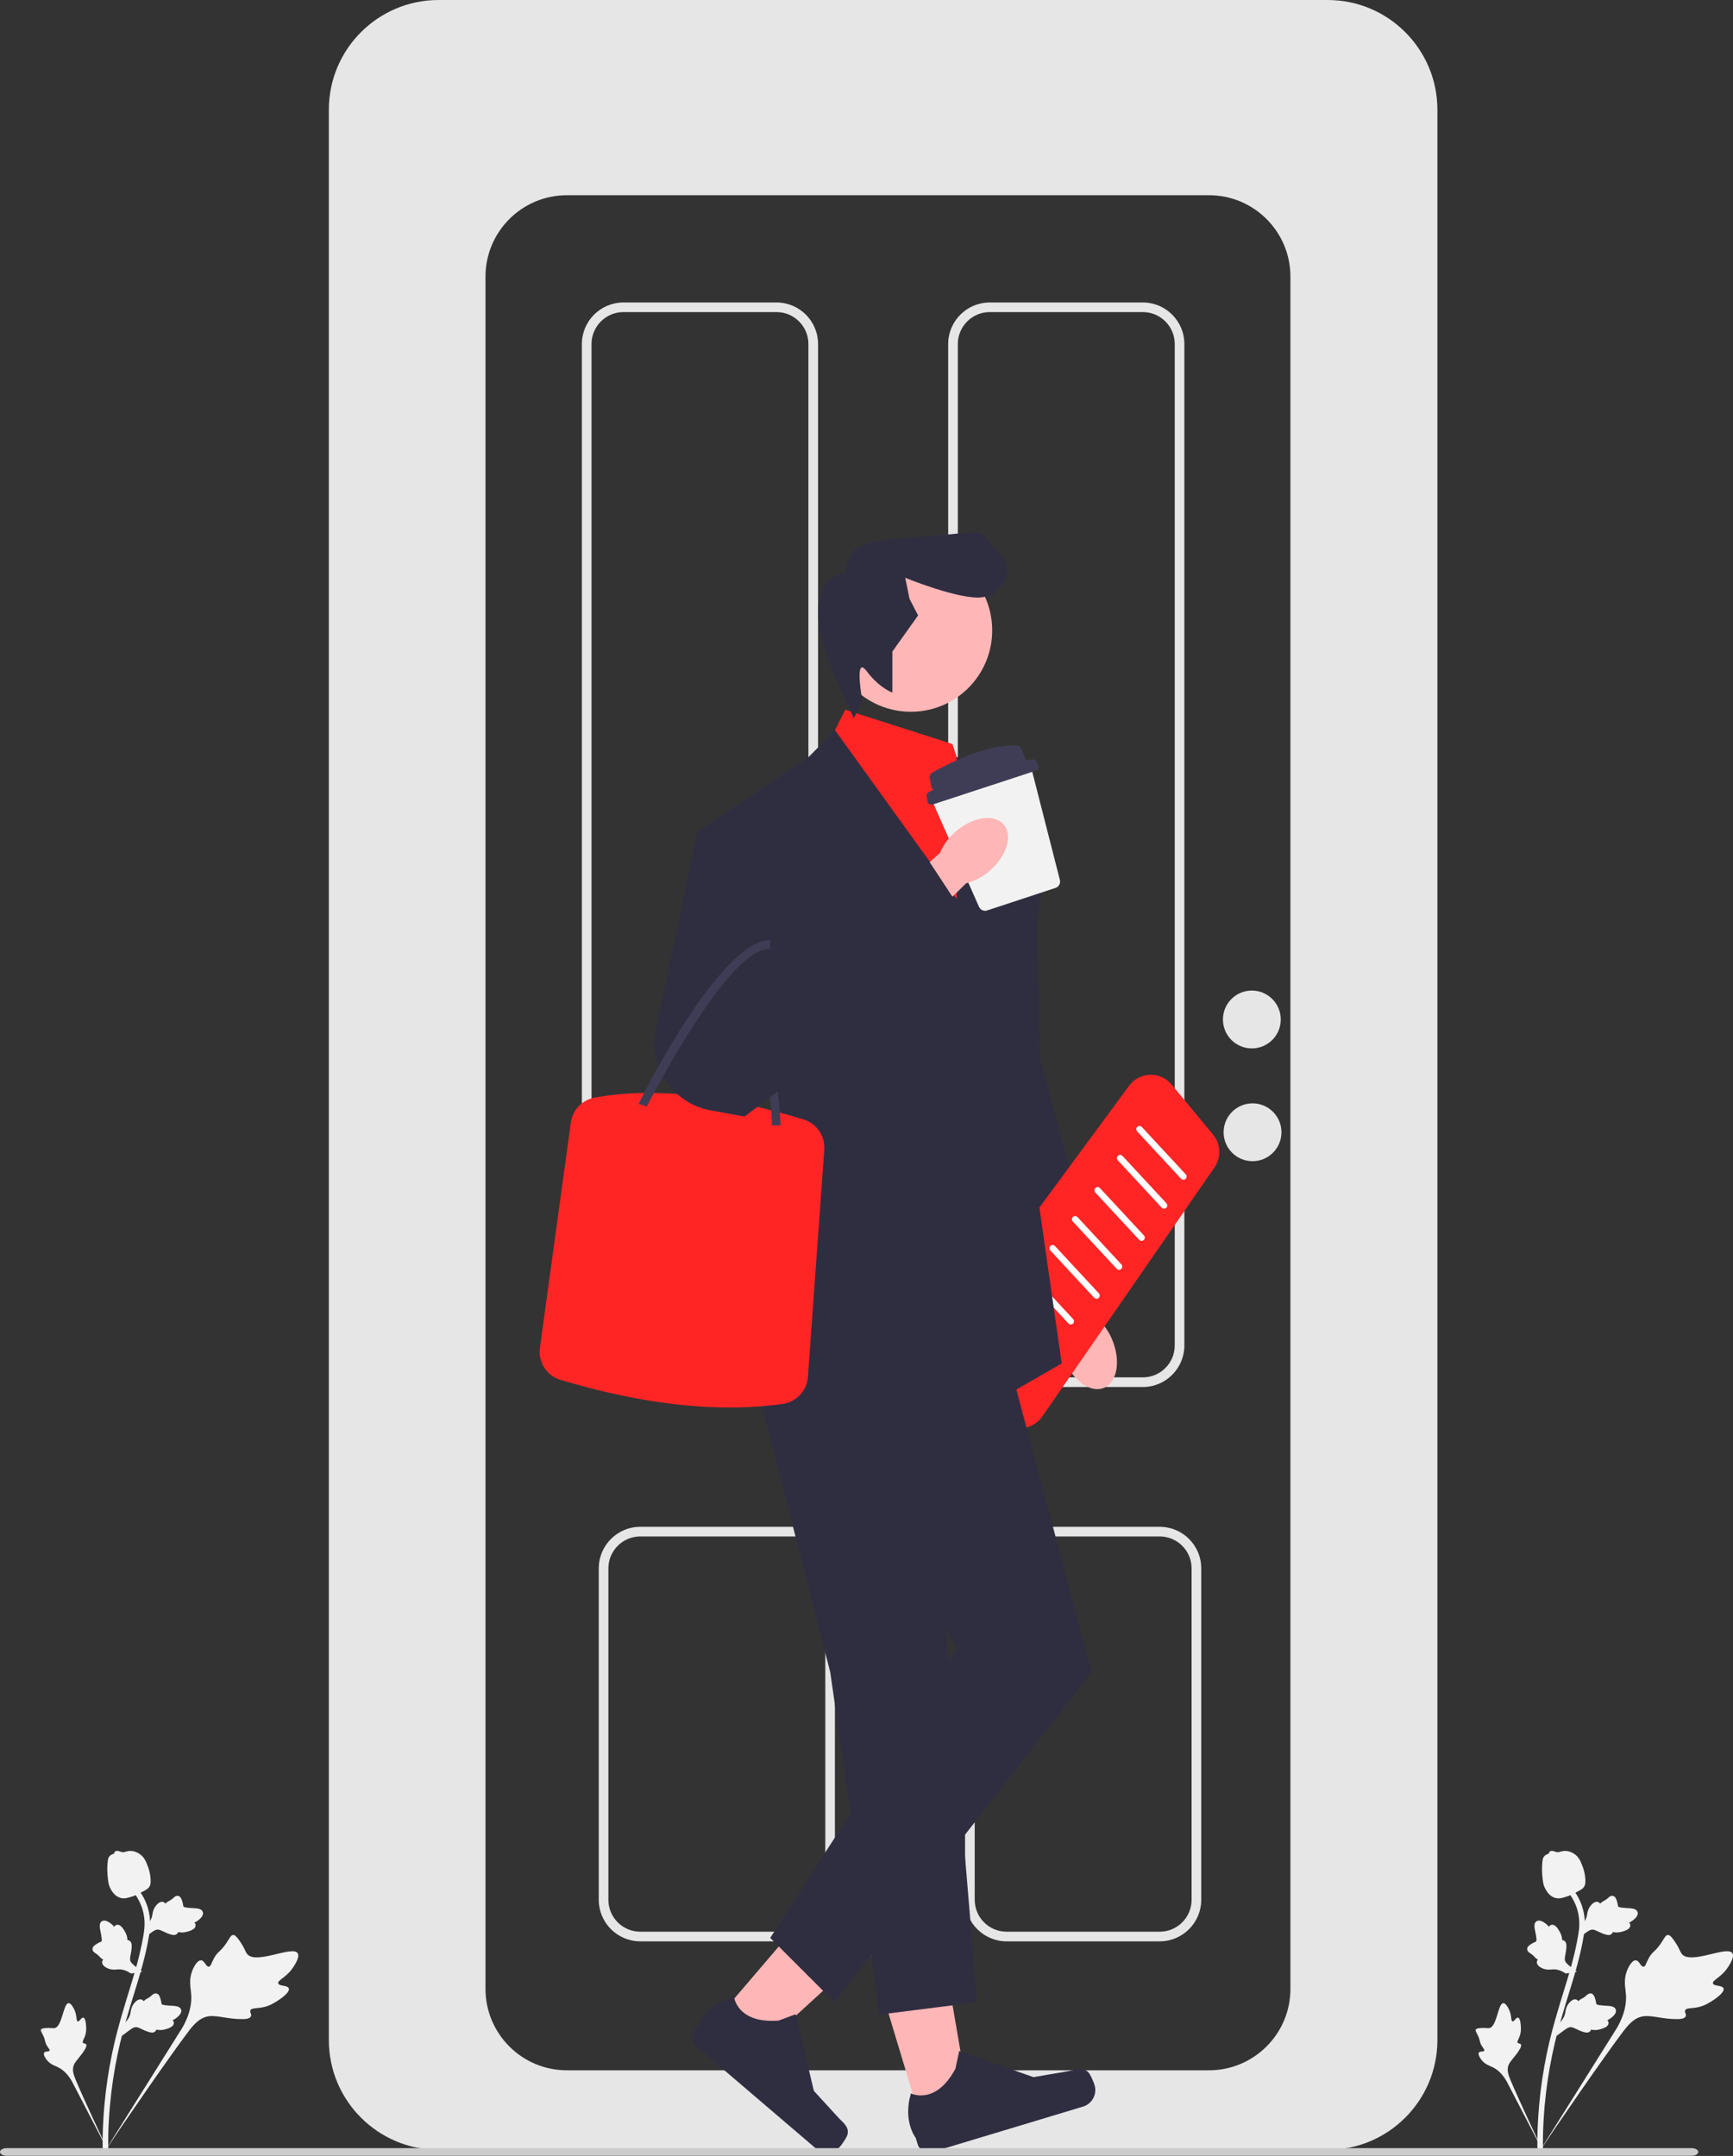 <svg xmlns="http://www.w3.org/2000/svg" width="538.722" height="670.152" viewBox="0 0 538.722 670.152" xmlns:xlink="http://www.w3.org/1999/xlink"><rect x="0" y="0" width="538.722" height="670.152" fill="#333333" stroke="none"/><g><path d="M535.788,618.089c-.354-1.084-3.039-.607-3.296-1.576-.257-.966,2.319-1.776,4.295-4.498,.356-.491,2.601-3.584,1.74-4.886-1.632-2.466-12.988,3.676-15.714,.229-.598-.756-.844-2.055-2.626-4.472-.709-.961-1.164-1.426-1.707-1.412-.771,.019-1.047,.984-2.259,2.732-1.818,2.621-2.474,2.292-3.671,4.439-.889,1.594-.994,2.613-1.635,2.673-.907,.085-1.282-1.9-2.39-1.977-1.131-.079-2.263,1.882-2.824,3.415-1.053,2.875-.401,5.073-.256,7.263,.157,2.38-.212,5.864-2.798,10.336l-24.392,38.862c5.238-7.922,20.108-29.526,26.099-37.45,1.729-2.288,3.588-4.585,6.449-5.017,2.754-.416,6.105,.947,10.782,.867,.546-.009,2.066-.054,2.436-.86,.306-.666-.453-1.245-.177-1.871,.37-.84,2.037-.48,4.308-1.037,1.601-.393,2.689-1.043,3.625-1.602,.282-.169,4.484-2.714,4.012-4.157h-0Z" fill="#f2f2f2"/><path d="M471.902,627.162c-.634-.139-1.175,1.316-1.725,1.163-.548-.153-.202-1.651-.968-3.406-.138-.317-1.009-2.311-1.896-2.264-1.681,.089-1.943,7.435-4.421,7.779-.544,.075-1.252-.179-2.953-.001-.676,.071-1.036,.16-1.186,.431-.213,.384,.181,.798,.689,1.897,.762,1.648,.411,1.875,1.119,3.082,.526,.896,.995,1.242,.84,1.574-.22,.47-1.302,.081-1.66,.603-.365,.532,.271,1.654,.861,2.371,1.107,1.346,2.374,1.66,3.491,2.221,1.213,.61,2.817,1.796,4.266,4.355l12.036,23.184c-2.377-4.857-8.69-18.388-10.85-23.615-.624-1.509-1.215-3.084-.602-4.613,.59-1.472,2.226-2.723,3.537-5.042,.153-.271,.57-1.03,.281-1.444-.239-.342-.742-.137-.97-.453-.305-.424,.352-1.138,.734-2.414,.269-.899,.264-1.621,.26-2.241-.001-.187-.038-2.984-.882-3.169v0Z" fill="#f2f2f2"/><path d="M483.909,632.819l.378-3.493,.232-.219c1.074-1.015,1.745-2.089,1.997-3.196,.04-.176,.071-.354,.103-.535,.126-.718,.282-1.611,.972-2.538,.386-.517,1.409-1.684,2.463-1.276,.285,.107,.477,.291,.61,.487,.033-.034,.068-.068,.104-.105,.455-.443,.774-.605,1.081-.761,.236-.12,.479-.244,.891-.573,.181-.144,.326-.275,.447-.384,.37-.33,.843-.717,1.491-.564,.687,.188,.923,.843,1.079,1.277,.279,.774,.365,1.306,.422,1.659,.02,.129,.044,.274,.062,.321,.15,.379,2.038,.477,2.748,.518,1.597,.087,2.978,.162,3.31,1.255,.238,.782-.258,1.635-1.519,2.603-.393,.301-.785,.509-1.127,.664,.21,.199,.378,.469,.388,.838h0c.023,.872-.872,1.542-2.659,1.993-.444,.113-1.042,.263-1.823,.226-.368-.018-.691-.075-.966-.127-.041,.157-.116,.32-.252,.474-.398,.455-1.04,.571-1.912,.314-.963-.268-1.723-.633-2.395-.954-.586-.279-1.092-.518-1.516-.583-.789-.11-1.525,.377-2.405,1.025l-2.206,1.655h-0Z" fill="#f2f2f2"/><path d="M490.206,612.924l-3.475,.52-.271-.169c-1.254-.781-2.464-1.158-3.598-1.121-.18,.006-.36,.021-.544,.036-.727,.061-1.63,.136-2.702-.296-.598-.243-1.987-.935-1.859-2.059,.031-.302,.161-.535,.316-.714-.041-.024-.083-.048-.128-.075-.544-.328-.781-.595-1.01-.853-.176-.198-.357-.402-.781-.717-.186-.138-.348-.245-.485-.335-.413-.274-.907-.634-.924-1.299,.007-.712,.582-1.106,.962-1.368,.678-.466,1.171-.684,1.498-.829,.12-.052,.254-.112,.295-.142,.328-.242-.056-2.092-.196-2.79-.321-1.566-.599-2.922,.374-3.52,.696-.429,1.647-.165,2.903,.809,.391,.304,.691,.631,.928,.922,.139-.254,.358-.485,.712-.588h0c.838-.244,1.712,.452,2.602,2.066,.222,.401,.519,.941,.681,1.707,.076,.361,.103,.687,.122,.966,.162-0,.339,.031,.522,.123,.541,.269,.816,.861,.789,1.77-.015,.999-.175,1.828-.315,2.558-.121,.638-.224,1.188-.18,1.614,.093,.791,.751,1.379,1.602,2.066l2.16,1.714h-0Z" fill="#f2f2f2"/><path d="M490.674,602.49l.378-3.493,.232-.219c1.074-1.015,1.745-2.089,1.997-3.196,.04-.176,.071-.354,.103-.535,.126-.718,.282-1.611,.972-2.538,.386-.517,1.409-1.684,2.463-1.276,.285,.107,.477,.291,.61,.487,.033-.034,.068-.068,.104-.105,.455-.443,.774-.605,1.081-.761,.236-.12,.479-.244,.891-.573,.181-.144,.326-.275,.447-.384,.37-.33,.843-.717,1.491-.564,.687,.188,.923,.843,1.079,1.277,.279,.774,.365,1.306,.422,1.659,.02,.129,.044,.274,.062,.321,.15,.379,2.038,.477,2.748,.518,1.597,.087,2.978,.162,3.31,1.255,.238,.782-.258,1.635-1.519,2.603-.393,.301-.785,.509-1.127,.664,.21,.199,.378,.469,.388,.838h0c.023,.872-.872,1.542-2.659,1.993-.444,.113-1.042,.263-1.823,.226-.368-.018-.691-.075-.966-.127-.041,.157-.116,.32-.252,.474-.398,.455-1.04,.571-1.912,.314-.963-.268-1.723-.633-2.395-.954-.586-.279-1.092-.518-1.516-.583-.789-.11-1.525,.377-2.405,1.025l-2.206,1.655h-0Z" fill="#f2f2f2"/><path d="M479.407,669.415l-.614-.607,.011-.863-.011,.863-.854-.09c.004-.08-.002-.268-.008-.561-.033-1.607-.135-6.497,.546-14.011,.475-5.245,1.27-10.569,2.362-15.827,1.093-5.266,2.228-9.185,3.14-12.334,.688-2.375,1.382-4.628,2.06-6.823,1.809-5.863,3.516-11.402,4.574-17.719,.237-1.41,.728-4.346-.278-7.811-.584-2.01-1.584-3.901-2.972-5.62l1.344-1.085c1.532,1.9,2.638,3.995,3.286,6.226,1.116,3.842,.58,7.04,.323,8.577-1.076,6.429-2.801,12.021-4.628,17.941-.674,2.187-1.366,4.43-2.051,6.795-.903,3.12-2.028,7.005-3.107,12.203-1.079,5.195-1.864,10.454-2.334,15.633-.672,7.419-.571,12.237-.538,13.819,.017,.845,.021,1.022-.251,1.295v-0Z" fill="#f2f2f2"/><path d="M483.675,589.999c-.069-.015-.139-.033-.208-.053-1.418-.397-2.555-1.553-3.381-3.433-.387-.884-.478-1.815-.66-3.671-.029-.286-.155-1.734,0-3.653,.101-1.254,.236-1.758,.577-2.153,.379-.441,.89-.693,1.429-.82,.015-.166,.069-.328,.177-.482,.444-.639,1.187-.376,1.59-.24,.203,.073,.456,.166,.741,.214,.447,.077,.715-.001,1.119-.118,.387-.112,.868-.252,1.533-.24,1.312,.018,2.284,.608,2.604,.802,1.687,1.014,2.269,2.631,2.943,4.503,.134,.375,.578,1.732,.682,3.479,.075,1.26-.09,1.776-.28,2.145-.387,.758-.979,1.11-2.449,1.85-1.536,.775-2.306,1.163-2.938,1.362-1.47,.462-2.393,.751-3.479,.509v0Z" fill="#f2f2f2"/></g><g><path d="M89.788,618.089c-.354-1.084-3.039-.607-3.296-1.576-.257-.966,2.319-1.776,4.295-4.498,.356-.491,2.601-3.584,1.74-4.886-1.632-2.466-12.988,3.676-15.714,.229-.598-.756-.844-2.055-2.626-4.472-.709-.961-1.164-1.426-1.707-1.412-.771,.019-1.047,.984-2.259,2.732-1.818,2.621-2.474,2.292-3.671,4.439-.889,1.594-.994,2.613-1.635,2.673-.907,.085-1.282-1.9-2.39-1.977-1.131-.079-2.263,1.882-2.824,3.415-1.053,2.875-.401,5.073-.256,7.263,.157,2.38-.212,5.864-2.798,10.336l-24.392,38.862c5.238-7.922,20.108-29.526,26.099-37.45,1.729-2.288,3.588-4.585,6.449-5.017,2.754-.416,6.105,.947,10.782,.867,.546-.009,2.066-.054,2.436-.86,.306-.666-.453-1.245-.177-1.871,.37-.84,2.037-.48,4.308-1.037,1.601-.393,2.689-1.043,3.625-1.602,.282-.169,4.484-2.714,4.012-4.157h-0Z" fill="#f2f2f2"/><path d="M25.902,627.162c-.634-.139-1.175,1.316-1.725,1.163-.548-.153-.202-1.651-.968-3.406-.138-.317-1.009-2.311-1.896-2.264-1.681,.089-1.943,7.435-4.421,7.779-.544,.075-1.252-.179-2.953-.001-.676,.071-1.036,.16-1.186,.431-.213,.384,.181,.798,.689,1.897,.762,1.648,.411,1.875,1.119,3.082,.526,.896,.995,1.242,.84,1.574-.22,.47-1.302,.081-1.66,.603-.365,.532,.271,1.654,.861,2.371,1.107,1.346,2.374,1.66,3.491,2.221,1.213,.61,2.817,1.796,4.266,4.355l12.036,23.184c-2.377-4.857-8.69-18.388-10.85-23.615-.624-1.509-1.215-3.084-.602-4.613,.59-1.472,2.226-2.723,3.537-5.042,.153-.271,.57-1.03,.281-1.444-.239-.342-.742-.137-.97-.453-.305-.424,.352-1.138,.734-2.414,.269-.899,.264-1.621,.26-2.241-.001-.187-.038-2.984-.882-3.169v0Z" fill="#f2f2f2"/><path d="M37.909,632.819l.378-3.493,.232-.219c1.074-1.015,1.745-2.089,1.997-3.196,.04-.176,.071-.354,.103-.535,.126-.718,.282-1.611,.972-2.538,.386-.517,1.409-1.684,2.463-1.276,.285,.107,.477,.291,.61,.487,.033-.034,.068-.068,.104-.105,.455-.443,.774-.605,1.081-.761,.236-.12,.479-.244,.891-.573,.181-.144,.326-.275,.447-.384,.37-.33,.843-.717,1.491-.564,.687,.188,.923,.843,1.079,1.277,.279,.774,.365,1.306,.422,1.659,.02,.129,.044,.274,.062,.321,.15,.379,2.038,.477,2.748,.518,1.597,.087,2.978,.162,3.31,1.255,.238,.782-.258,1.635-1.519,2.603-.393,.301-.785,.509-1.127,.664,.21,.199,.378,.469,.388,.838h0c.023,.872-.872,1.542-2.659,1.993-.444,.113-1.042,.263-1.823,.226-.368-.018-.691-.075-.966-.127-.041,.157-.116,.32-.252,.474-.398,.455-1.04,.571-1.912,.314-.963-.268-1.723-.633-2.395-.954-.586-.279-1.092-.518-1.516-.583-.789-.11-1.525,.377-2.405,1.025l-2.206,1.655h-0Z" fill="#f2f2f2"/><path d="M44.206,612.924l-3.475,.52-.271-.169c-1.254-.781-2.464-1.158-3.598-1.121-.18,.006-.36,.021-.544,.036-.727,.061-1.63,.136-2.702-.296-.598-.243-1.987-.935-1.859-2.059,.031-.302,.161-.535,.316-.714-.041-.024-.083-.048-.128-.075-.544-.328-.781-.595-1.01-.853-.176-.198-.357-.402-.781-.717-.186-.138-.348-.245-.485-.335-.413-.274-.907-.634-.924-1.299,.007-.712,.582-1.106,.962-1.368,.678-.466,1.171-.684,1.498-.829,.12-.052,.254-.112,.295-.142,.328-.242-.056-2.092-.196-2.79-.321-1.566-.599-2.922,.374-3.52,.696-.429,1.647-.165,2.903,.809,.391,.304,.691,.631,.928,.922,.139-.254,.358-.485,.712-.588h0c.838-.244,1.712,.452,2.602,2.066,.222,.401,.519,.941,.681,1.707,.076,.361,.103,.687,.122,.966,.162-0,.339,.031,.522,.123,.541,.269,.816,.861,.789,1.77-.015,.999-.175,1.828-.315,2.558-.121,.638-.224,1.188-.18,1.614,.093,.791,.751,1.379,1.602,2.066l2.16,1.714h-0Z" fill="#f2f2f2"/><path d="M44.674,602.49l.378-3.493,.232-.219c1.074-1.015,1.745-2.089,1.997-3.196,.04-.176,.071-.354,.103-.535,.126-.718,.282-1.611,.972-2.538,.386-.517,1.409-1.684,2.463-1.276,.285,.107,.477,.291,.61,.487,.033-.034,.068-.068,.104-.105,.455-.443,.774-.605,1.081-.761,.236-.12,.479-.244,.891-.573,.181-.144,.326-.275,.447-.384,.37-.33,.843-.717,1.491-.564,.687,.188,.923,.843,1.079,1.277,.279,.774,.365,1.306,.422,1.659,.02,.129,.044,.274,.062,.321,.15,.379,2.038,.477,2.748,.518,1.597,.087,2.978,.162,3.31,1.255,.238,.782-.258,1.635-1.519,2.603-.393,.301-.785,.509-1.127,.664,.21,.199,.378,.469,.388,.838h0c.023,.872-.872,1.542-2.659,1.993-.444,.113-1.042,.263-1.823,.226-.368-.018-.691-.075-.966-.127-.041,.157-.116,.32-.252,.474-.398,.455-1.04,.571-1.912,.314-.963-.268-1.723-.633-2.395-.954-.586-.279-1.092-.518-1.516-.583-.789-.11-1.525,.377-2.405,1.025l-2.206,1.655h-0Z" fill="#f2f2f2"/><path d="M33.407,669.415l-.614-.607,.011-.863-.011,.863-.854-.09c.004-.08-.002-.268-.008-.561-.033-1.607-.135-6.497,.546-14.011,.475-5.245,1.27-10.569,2.362-15.827,1.093-5.266,2.228-9.185,3.14-12.334,.688-2.375,1.382-4.628,2.06-6.823,1.809-5.863,3.516-11.402,4.574-17.719,.237-1.41,.728-4.346-.278-7.811-.584-2.01-1.584-3.901-2.972-5.62l1.344-1.085c1.532,1.9,2.638,3.995,3.286,6.226,1.116,3.842,.58,7.04,.323,8.577-1.076,6.429-2.801,12.021-4.628,17.941-.674,2.187-1.366,4.43-2.051,6.795-.903,3.12-2.028,7.005-3.107,12.203-1.079,5.195-1.864,10.454-2.334,15.633-.672,7.419-.571,12.237-.538,13.819,.017,.845,.021,1.022-.251,1.295v-0Z" fill="#f2f2f2"/><path d="M37.675,589.999c-.069-.015-.139-.033-.208-.053-1.418-.397-2.555-1.553-3.381-3.433-.387-.884-.478-1.815-.66-3.671-.029-.286-.155-1.734,0-3.653,.101-1.254,.236-1.758,.577-2.153,.379-.441,.89-.693,1.429-.82,.015-.166,.069-.328,.177-.482,.444-.639,1.187-.376,1.59-.24,.203,.073,.456,.166,.741,.214,.447,.077,.715-.001,1.119-.118,.387-.112,.868-.252,1.533-.24,1.312,.018,2.284,.608,2.604,.802,1.687,1.014,2.269,2.631,2.943,4.503,.134,.375,.578,1.732,.682,3.479,.075,1.26-.09,1.776-.28,2.145-.387,.758-.979,1.11-2.449,1.85-1.536,.775-2.306,1.163-2.938,1.362-1.47,.462-2.393,.751-3.479,.509v0Z" fill="#f2f2f2"/></g><g><path d="M412.702,0H136.352c-18.85,0-34.13,15.28-34.13,34.13V634.12c0,18.85,15.28,34.13,34.13,34.13H412.702c18.85,0,34.13-15.28,34.13-34.13V34.13c0-18.85-15.28-34.13-34.13-34.13Zm-11.56,618.22c0,13.98-11.34,25.31-25.32,25.31H176.232c-13.98,0-25.31-11.33-25.31-25.31V85.99c0-13.98,11.33-25.31,25.31-25.31h199.59c13.98,0,25.32,11.33,25.32,25.31V618.22Z" fill="#e6e6e6"/><circle cx="389.151" cy="316.895" r="8.99" fill="#e6e6e6"/><circle cx="389.365" cy="351.955" r="8.99" fill="#e6e6e6"/><g><path d="M241.382,94.02h-47.58c-7.12,0-12.92,5.79-12.92,12.91V418.22c0,7.13,5.8,12.92,12.92,12.92h47.58c2.38,0,4.61-.65,6.53-1.77,2.34-1.37,4.2-3.46,5.3-5.96,.7-1.59,1.09-3.34,1.09-5.19V106.93c0-7.12-5.79-12.91-12.92-12.91Zm9.92,324.2c0,2.68-1.07,5.12-2.82,6.91l-.01,.01c-.18,.19-.36,.37-.56,.54-1.75,1.53-4.03,2.46-6.53,2.46h-47.58c-5.47,0-9.92-4.45-9.92-9.92V106.93c0-5.47,4.45-9.92,9.92-9.92h47.58c5.47,0,9.92,4.45,9.92,9.92V418.22Z" fill="#e6e6e6"/><path d="M355.262,94.02h-47.59c-7.12,0-12.92,5.79-12.92,12.91V418.22c0,7.13,5.8,12.92,12.92,12.92h47.59c7.12,0,12.91-5.79,12.91-12.92V106.93c0-7.12-5.79-12.91-12.91-12.91Zm9.92,324.2c0,5.47-4.45,9.92-9.92,9.92h-47.59c-5.47,0-9.92-4.45-9.92-9.92V106.93c0-5.47,4.45-9.92,9.92-9.92h47.59c5.47,0,9.92,4.45,9.92,9.92V418.22Z" fill="#e6e6e6"/></g><g><path d="M221.212,475.94l-13.35-.06v1.71h38.77c.43,0,.86,.03,1.28,.08v-1.6l-26.7-.13Zm31.46,.15c-1.44-.77-3.05-1.27-4.76-1.43-.42-.05-.85-.07-1.28-.07h-47.59c-1.96,0-3.81,.44-5.47,1.22-4.39,2.07-7.44,6.54-7.44,11.7v103.02c0,7.12,5.79,12.92,12.91,12.92h47.59c.43,0,.86-.02,1.28-.07,6.52-.64,11.63-6.16,11.63-12.85v-103.02c0-4.94-2.79-9.24-6.87-11.42Zm3.88,114.44c0,5.04-3.77,9.21-8.64,9.84-.42,.05-.85,.08-1.28,.08h-47.59c-5.47,0-9.92-4.45-9.92-9.92v-103.02c0-5.47,4.45-9.92,9.92-9.92h47.59c.43,0,.86,.03,1.28,.08,4.87,.63,8.64,4.8,8.64,9.84v103.02Zm-9.92-115.94h-25.42v3h25.42c.43,0,.86,.03,1.28,.08v-3.01c-.42-.05-.85-.07-1.28-.07Z" fill="#e6e6e6"/><path d="M313.762,476.38v1.21h20.21v-1.11l-20.21-.1Zm53.7,.25c-1.61-1.03-3.47-1.72-5.46-1.95-.49-.06-.99-.09-1.5-.09h-47.59c-2.37,0-4.58,.64-6.49,1.76-3.84,2.24-6.42,6.41-6.42,11.16v103.02c0,7.12,5.79,12.92,12.91,12.92h47.59c7.12,0,12.92-5.8,12.92-12.92v-103.02c0-4.56-2.38-8.58-5.96-10.88Zm2.96,113.9c0,5.47-4.45,9.92-9.92,9.92h-47.59c-5.47,0-9.91-4.45-9.91-9.92v-103.02c0-5.47,4.44-9.92,9.91-9.92h47.59c5.47,0,9.92,4.45,9.92,9.92v103.02Z" fill="#e6e6e6"/></g></g><path id="uuid-8943ba36-0713-4259-858d-a2e7cd96e868-207" d="M330.858,422.73c2.661,6.486,8.164,10.37,12.291,8.676,4.127-1.694,5.315-8.324,2.652-14.812-1.028-2.606-2.665-4.928-4.775-6.772l-11.621-27.337-12.712,5.727,12.806,26.342c-.207,2.795,.259,5.598,1.359,8.176Z" fill="#ffb6b6"/><path d="M303.391,250.591l6.663-2.665v0c7.842,12.199,12.156,26.329,12.465,40.828l.861,40.456,18.655,69.292-21.321,7.995-26.651-86.615,9.328-69.292Z" fill="#2f2e41"/><path d="M317.135,443.924c-.838,0-1.688-.126-2.524-.387l-22.675-7.084c-2.624-.82-4.619-2.788-5.475-5.4s-.412-5.38,1.218-7.594l63.313-85.959c1.543-2.096,3.921-3.34,6.523-3.414,2.618-.079,5.046,1.035,6.705,3.041l12.904,15.597c2.386,2.884,2.566,7.048,.438,10.127l-53.542,77.445c-1.603,2.319-4.185,3.627-6.886,3.627Z" fill="#ff2525"/><path d="M367.868,366.709c-.269,0-.536-.107-.733-.32l-13.646-14.709c-.376-.405-.352-1.038,.053-1.413,.404-.375,1.038-.353,1.413,.053l13.646,14.709c.376,.404,.352,1.037-.053,1.413-.192,.179-.437,.267-.68,.267Z" fill="#fff"/><path d="M361.868,375.709c-.269,0-.536-.107-.733-.32l-13.646-14.709c-.376-.405-.352-1.038,.053-1.413s1.038-.353,1.413,.053l13.646,14.709c.376,.404,.352,1.037-.053,1.413-.192,.179-.437,.267-.68,.267Z" fill="#fff"/><path d="M354.868,385.709c-.269,0-.536-.107-.733-.32l-13.646-14.709c-.376-.404-.352-1.037,.053-1.413,.405-.375,1.038-.353,1.413,.054l13.646,14.709c.376,.404,.352,1.037-.053,1.413-.192,.179-.437,.267-.68,.267Z" fill="#fff"/><path d="M347.868,394.709c-.269,0-.536-.107-.733-.32l-13.646-14.709c-.376-.404-.352-1.037,.053-1.413,.404-.375,1.038-.353,1.413,.054l13.646,14.709c.376,.404,.352,1.037-.053,1.413-.192,.179-.437,.267-.68,.267Z" fill="#fff"/><path d="M340.868,403.709c-.269,0-.536-.107-.733-.32l-13.646-14.709c-.376-.404-.352-1.037,.053-1.413,.404-.376,1.038-.353,1.413,.054l13.646,14.709c.376,.404,.352,1.037-.053,1.413-.192,.179-.437,.267-.68,.267Z" fill="#fff"/><path d="M332.868,411.709c-.269,0-.536-.107-.733-.32l-13.646-14.709c-.376-.404-.352-1.037,.053-1.413,.404-.376,1.038-.353,1.413,.054l13.646,14.709c.376,.404,.352,1.037-.053,1.413-.192,.179-.437,.267-.68,.267Z" fill="#fff"/><g><polygon points="286.513 660.046 301.643 655.482 291.243 594.953 268.913 601.688 286.513 660.046" fill="#ffb6b6"/><path d="M338.246,644.072h0c.71,.651,1.731,3.137,2.009,4.06h0c.855,2.836-.751,5.828-3.587,6.684l-46.855,14.129c-1.935,.583-3.976-.512-4.56-2.447l-.588-1.951s-4.086-5.164-1.493-13.829c0,0,7.637,3.87,13.827-7.665l1.186-5.523,23.09,8.131,10.875-1.871c2.379-.409,4.315-1.349,6.094,.283l0-0Z" fill="#2f2e41"/></g><g><polygon points="222.104 628.435 234.118 638.7 279.434 597.247 261.702 582.095 222.104 628.435" fill="#ffb6b6"/><path d="M263.496,663.337h0c-.164,.95-1.705,3.152-2.331,3.884h0c-1.924,2.252-5.31,2.517-7.562,.593l-37.204-31.795c-1.536-1.313-1.717-3.623-.404-5.159l1.324-1.549s2.138-6.228,10.831-8.728c0,0,.87,8.518,13.921,7.495l5.288-1.986,5.633,23.823,7.45,8.14c1.63,1.781,3.466,2.902,3.055,5.281l0,0Z" fill="#2f2e41"/></g><circle cx="283.154" cy="195.961" r="25.284" fill="#ffb6b6"/><polygon points="262.749 220.609 296.062 231.269 300.06 243.262 298.727 288.568 254.754 236.599 262.749 220.609" fill="#ff2525"/><polygon points="322.046 247.926 297.39 235.254 297.39 279.461 259.576 226.955 251.422 235.267 216.776 258.586 239.429 326.545 239.429 359.859 220.774 413.16 286.068 449.138 330.042 423.82 316.716 330.543 326.044 259.919 322.046 247.926" fill="#2f2e41"/><polygon points="312.719 419.823 339.369 519.762 259.417 622.367 239.429 602.379 297.395 512.434 246.092 414.492 312.719 419.823" fill="#2f2e41"/><polygon points="230.102 410.495 258.085 519.762 273.409 626.213 303.774 622.367 294.063 506.437 276.74 407.83 230.102 410.495" fill="#2f2e41"/><path d="M277.407,215.279v-12.759l7.995-11.227-2.665-5.141-1.333-6.547s17.323,7.061,23.986,6.044,2.665-1.354,4.664-2.518,5.996-6.516,0-11.835-1.348-6.652-13.666-5.32-28.308,1.333-30.974,5.33-2.665,6.663-2.665,6.663c0,0-15.99,1.333-3.998,30.648l6.663,14.658,2.665-5.33s-2.665-14.658,1.333-9.328,7.995,6.663,7.995,6.663Z" fill="#2f2e41"/><g><path d="M304.333,281.877l-14.393-32.573c-.234-.529-.234-1.135-.001-1.664,.233-.529,.681-.939,1.23-1.123l26.818-9.021c.542-.183,1.14-.13,1.642,.143,.502,.273,.871,.747,1.012,1.301l8.836,34.587c.267,1.046-.327,2.131-1.352,2.468l-21.262,7.007c-.216,.071-.435,.105-.65,.105-.796,0-1.542-.463-1.881-1.23Z" fill="#f2f2f2"/><path d="M288.724,246.204c.351-.187,.822-.433,1.391-.72-.276-.23-.481-.55-.557-.933l-.532-2.661c-.138-.691,.18-1.391,.792-1.74,3.647-2.075,16.341-8.837,26.223-8.427,.618,.026,1.165,.41,1.413,.977l1.143,2.606c.141,.322,.169,.663,.104,.98,.77-.094,1.541-.177,2.315-.239,.485-.039,.946,.216,1.179,.643l.584,1.071c.371,.679,.034,1.528-.701,1.77l-32.158,10.548c-.732,.24-1.503-.239-1.612-1.001l-.229-1.604c-.074-.517,.184-1.023,.645-1.269Z" fill="#3f3d56"/></g><path id="uuid-6ac075a0-6726-4d05-b93b-edb7bfd7649c-208" d="M307.665,270.678c5.31-4.577,7.252-11.027,4.338-14.406-2.913-3.379-9.578-2.406-14.889,2.173-2.147,1.8-3.831,4.088-4.912,6.673l-22.252,19.678,9.457,10.246,20.933-20.486c2.716-.689,5.228-2.018,7.326-3.877Z" fill="#ffb6b6"/><path d="M256.235,357.378l-5.084,70.618c-.311,4.322-3.613,7.823-7.905,8.414-20.911,2.878-44.08-.035-69.02-7.488-4.296-1.284-6.991-5.542-6.381-9.985l9.605-69.998c.538-3.923,3.538-7.065,7.436-7.763,20.296-3.636,42.22-.125,64.922,6.802,4.07,1.242,6.733,5.155,6.427,9.399Z" fill="#ff2525"/><path d="M226.027,313.592c10.749,.457,13.718,26.328,13.958,36.256l2.664-.064c-.038-1.559-1.101-38.186-16.508-38.855" fill="#3f3d56"/><path d="M231.434,259.919l-14.658-1.333-12.855,61.307c-2.449,11.682,5.208,23.087,16.948,25.242l10.565,1.939,73.289-55.174-16.97-25.819-49.657,31.149-6.663-37.311Z" fill="#2f2e41"/><path d="M239.466,292.273c-15.182-.65-40.466,49.47-40.91,50.865l2.539,.81c.103-.323,25.097-49.576,38.257-49.012" fill="#3f3d56"/><path d="M0,668.915c0,.66,.925,1.19,2.078,1.19H525.848c1.152,0,2.077-.53,2.077-1.19,0-.66-.925-1.19-2.077-1.19H2.078c-1.152,0-2.078,.53-2.078,1.19Z" fill="#ccc"/></svg>